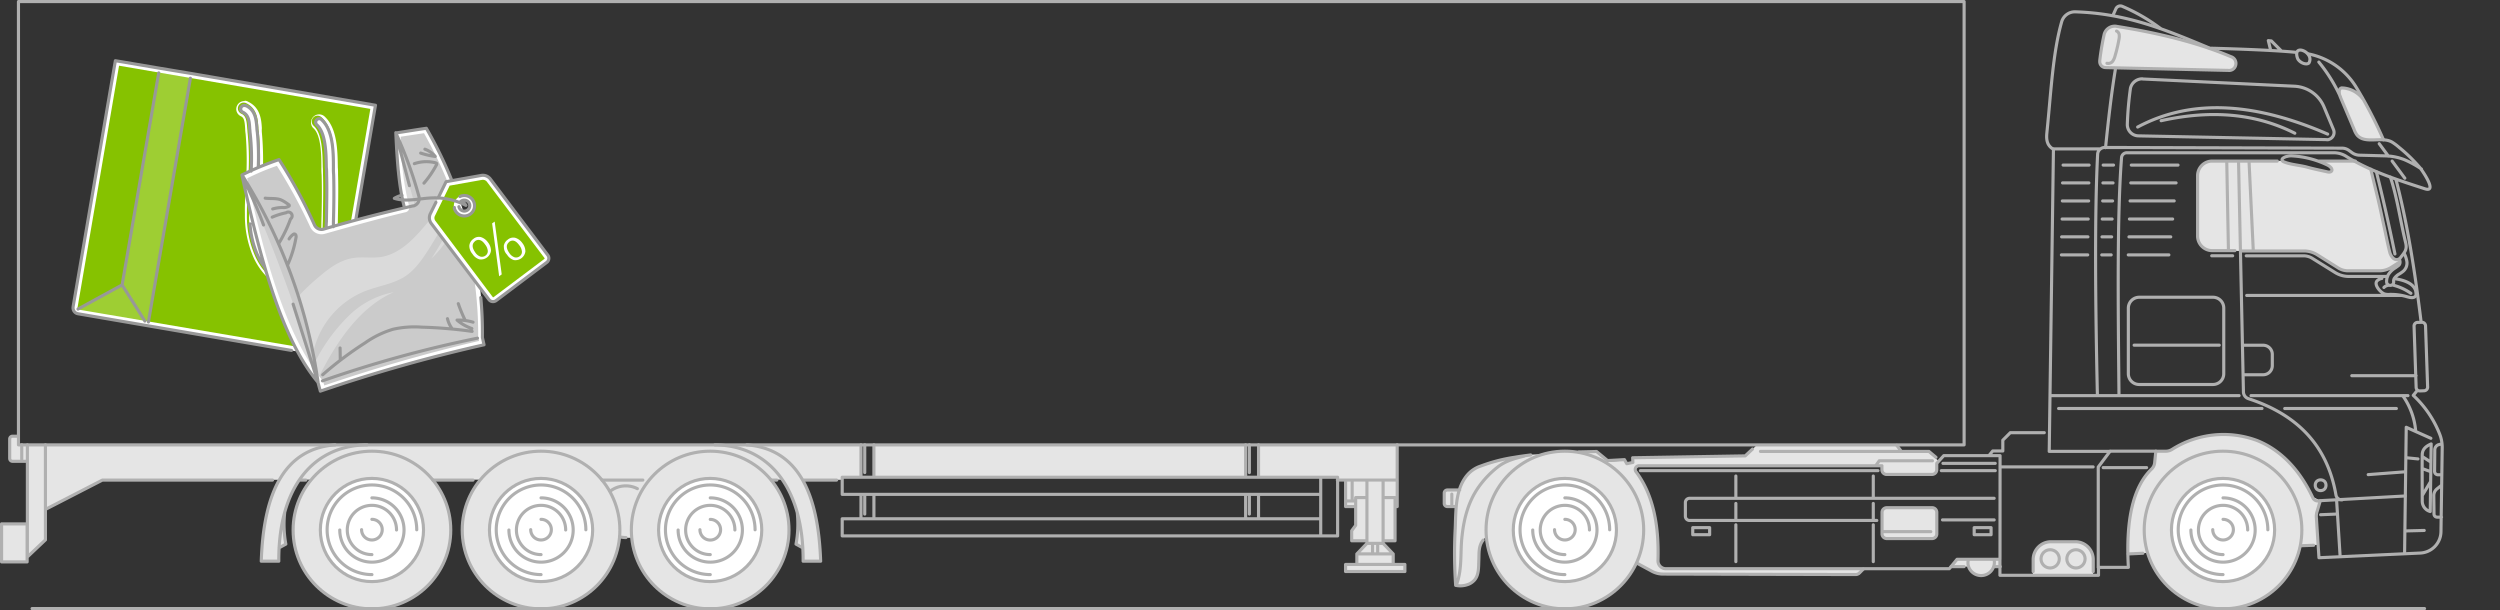 <svg xmlns="http://www.w3.org/2000/svg" width="799" height="195.08"><rect width="100%" height="100%" fill="#333333" stroke="none"/><defs><style>.cls-1{fill:#e5e5e5;}.cls-2,.cls-6,.cls-7{fill:#fff;}.cls-3,.cls-8{fill:none;stroke-linecap:round;stroke-linejoin:round;}.cls-3{stroke:#b0b0b0;}.cls-4{fill:#86c200;}.cls-5{fill:#cbcbcb;}.cls-6{opacity:0.3;}.cls-6,.cls-7{isolation:isolate;}.cls-7{opacity:0.2;}.cls-8{stroke:#989898;}</style></defs><title>truck</title><g id="Слой_2"><g id="Слой_1-2"><g id="Слой_2-2"><g id="_02-2"><g id="Грузовик"><g id="Тени"><path d="M680 177l61-2.88-.6-9.75 1.12-4.42-2.47-1.2c-4.42-9.6-10.72-15.22-17.4-18a30.77 30.77 0 0 0-27.5 2.77l-1.5.67h-3.45l-.45 4-.6 1.4c-6.9 6.3-7.73 16.7-8.15 27.4zM5.9 139.4l-2.17.08-.67.6.07 6.75.6.67 5-.07v20.17H.57l-.07 12 8.17.07.22-1.87 5.6-5.25.22-10 18.27-9.2h56.3c-3.6 7.2-5.33 15.9-5.7 25.86l5.6.1.23-4.36 2.1-1.35a32.84 32.84 0 0 1-.3-10.5 40.35 40.35 0 0 1 4.57-9.8h154.4a34.06 34.06 0 0 1 4.57 9.73 35.65 35.65 0 0 1-.22 10.57l1.95 1.34.3 4.2 5.55.07a61.47 61.47 0 0 0-5.7-26.07l12.6.22v-1.12l6 .07v-10.42H5.9zm273.32 2.7h118.74v10.5H279.22zm122.94 0l.15 10.28 25.13.22v.75h2.47l.14 8.62h3.15v5.92l-1.14 1.63v3.3l4.72-.07v.97l-3.23 3.52.07 3.15-3.6.1v2.16H449l-.07-2.17-3.67-.17v-3.3l-3.22-3.52.07-.74 3.85.07V161.9h.67l-.06-19.8h-44.38zm108.17 2.18l-20.54 1c-5.34.9-10.37 1.8-14.2 2.85a12.52 12.52 0 0 0-9.3 8.47l-3.8-.07-1 .75-.08 4 .75.75h3a186.25 186.25 0 0 0 .07 25.2c3.52.5 6.15-.6 7.2-4.2l.22-6.08c.15-2.32.82-4.12 2.25-5.25l48.2 8.25 5.1 2.85 1.43.67 1.57.22 62.16.2 1-.37 1.12-1.42h-63.2a2.55 2.55 0 0 1-2.28-2.6c.67-10.58-1.12-20.1-7-28.5-.67-.8-.07-1.7.9-1.87h77.6v1.42a2.12 2.12 0 0 0 1 1.35h15.1a1.72 1.72 0 0 0 1.4-1.1l.07-2.32.67-1-3.3-2.92h-8.92l-1.5-2.1h-44.8l-3.44 3.45-36 .6v1.5l-1.87.46-.8-1.2-5.32.22z" class="cls-1"/><circle cx="500.13" cy="169.39" r="25.19" class="cls-1"/><circle cx="500.13" cy="169.39" r="16.57" class="cls-2"/><circle cx="227.04" cy="169.39" r="25.19" class="cls-1"/><circle cx="227.04" cy="169.39" r="16.57" class="cls-2"/><circle cx="172.92" cy="169.39" r="25.19" class="cls-1"/><circle cx="172.92" cy="169.39" r="16.57" class="cls-2"/><circle cx="118.94" cy="169.39" r="25.19" class="cls-1"/><circle cx="118.94" cy="169.39" r="16.57" class="cls-2"/><circle cx="710.56" cy="169.39" r="25.19" class="cls-1"/><circle cx="710.56" cy="169.39" r="16.57" class="cls-2"/><path d="M198 171.42a11.8 11.8 0 0 0 4 .45l8.47-19.64-20.84.37zm404.9-9.15h14.63a1.5 1.5 0 0 1 1.47 1.43v7a1.5 1.5 0 0 1-1.42 1.42H602.9a1.5 1.5 0 0 1-1.4-1.42v-7a1.5 1.5 0 0 1 1.4-1.43zm36.3 16.5l-13.73.06-2 2.25H629a4.32 4.32 0 0 0 3.82 2.77 4.2 4.2 0 0 0 4.27-2.85l2 .07zm16.33-5.7h7.57a5.85 5.85 0 0 1 5.85 5.85v5H649.7v-5a5.85 5.85 0 0 1 5.83-5.85zM752.46 51.4l-11.1.07 3 1.42.83.8.2.75-.3.45-.5.16-1-.15-5.4-1.33-1.94-.56-4.35-.66-1.34-.33-1.2-.6h-22.2a4.83 4.83 0 0 0-4.8 4.8v19.35A4.67 4.67 0 0 0 707 80.2h29.5a9 9 0 0 1 4.57 1.5l6.45 4.1a6 6 0 0 0 3 .83h10a6.45 6.45 0 0 0 2.92-.67L767 83.7l-.3-.8c-1.35.44-2.25-.38-2.77-1.8L757.7 54a38.08 38.08 0 0 1-5.24-2.6zM676.6 8.45c13.64 2.17 26 5.25 36.43 9.67a2.25 2.25 0 0 1 1.45 2.88 2.14 2.14 0 0 1-2.32 1.5l-39.2-.9a1.9 1.9 0 0 1-1.88-1.92v-.3a81.4 81.4 0 0 1 1.35-8.1 3.5 3.5 0 0 1 4-2.87zm85.16 36.28l-6.22-12.9a10.5 10.5 0 0 0-4.35-3.3l-2.4-.5c-1 0-1.37.9-1 2.3l4.7 11.33a4.7 4.7 0 0 0 4.8 3.07z" class="cls-1"/></g><g id="Контур"><path d="M5.9.5h621.83v141.68H5.9z" class="cls-3"/><circle cx="710.48" cy="169.39" r="25.19" class="cls-3"/><circle cx="710.48" cy="169.39" r="16.49" class="cls-3"/><path d="M710.48 183.64a14.32 14.32 0 1 1 14.32-14.32m-14.32-10.2a10.27 10.27 0 1 1-10.27 10.27m10.28 7.86a7.87 7.87 0 1 1 7.87-7.87m-7.87-3.4a3.3 3.3 0 1 1-3.3 3.3" class="cls-3"/><circle cx="500.13" cy="169.39" r="25.19" class="cls-3"/><circle cx="500.13" cy="169.39" r="16.49" class="cls-3"/><path d="M500.13 183.64a14.32 14.32 0 1 1 14.32-14.32m-14.32-10.2a10.27 10.27 0 1 1-10.27 10.27m10.27 7.86a7.87 7.87 0 1 1 7.87-7.87m-7.87-3.4a3.3 3.3 0 1 1-3.3 3.3" class="cls-3"/><circle cx="226.97" cy="169.39" r="25.19" class="cls-3"/><circle cx="226.97" cy="169.39" r="16.49" class="cls-3"/><path d="M227 183.64a14.32 14.32 0 1 1 14.32-14.32M227 159.12a10.27 10.27 0 1 1-10.27 10.27m10.27 7.86a7.87 7.87 0 1 1 7.87-7.87M227 166a3.3 3.3 0 1 1-3.3 3.3" class="cls-3"/><circle cx="172.92" cy="169.39" r="25.19" class="cls-3"/><circle cx="172.92" cy="169.39" r="16.49" class="cls-3"/><path d="M172.92 183.64a14.32 14.32 0 1 1 14.32-14.32m-14.32-10.2a10.27 10.27 0 1 1-10.27 10.27m10.27 7.86a7.87 7.87 0 1 1 7.87-7.87m-7.88-3.4a3.3 3.3 0 1 1-3.3 3.3" class="cls-3"/><circle cx="118.87" cy="169.39" r="25.19" class="cls-3"/><circle cx="118.87" cy="169.39" r="16.49" class="cls-3"/><path d="M118.87 183.64a14.32 14.32 0 1 1 14.32-14.32m-14.33-10.2a10.27 10.27 0 1 1-10.27 10.27m10.27 7.86a7.87 7.87 0 1 1 7.87-7.87m-7.87-3.4a3.3 3.3 0 1 1-3.3 3.3M14.52 142.18v30.36L8.75 178v-35.8m418.67 11.23h19.12v-11.25M256.8 153.43h10.57m-20.84 0h1.73m-55.86 0h13.05m-67.1 0h12.83m-55.48 0h2.03m-83.2 9.37l18.2-9.37H87.1M269.17 165.8H422.1v5.47H269.17zm0-13.27H422.1V158H269.17zM.5 167.43h8.17v12.15H.5zm8.25-20H4a.9.9 0 0 1-.9-.9v-6.22a.9.9 0 0 1 .9-.9h1.8M422.1 152.53h5.4v18.74h-5.4zm-146.93 5.54v7.73m1.2-7.73v6.23m2.93-6.23v7.73m-4.13-23.62v10.35m1.2-10.35v8.85m2.93-8.85v10.35m118.8 5.54v7.73m1.2-7.73v6.23m2.93-6.23v7.73m-4.13-23.62v10.35m1.2-10.35v8.85m2.93-8.85v10.35M117.3 142.18c-17.63.22-28.35 14.1-28.2 37.18h-5.6c.74-21.8 7.26-35.9 23.6-37.18M89.18 175.1l2.17-1.2a34.67 34.67 0 0 1-.37-10m137.5-21.72c17.6.22 28.33 14.1 28.2 37.18h5.6c-.75-21.8-7.27-35.9-23.6-37.18m17.9 32.92l-2.17-1.2a34.67 34.67 0 0 0 .4-10M195 157a8.13 8.13 0 0 1 8.7-.82m-3.65 15.62a8.17 8.17 0 0 1-1.95-.23M430.04 180.4H449v2.26h-18.96zm12-26.97v20.24h-5.17v-20.24m-.23 19.4H432v-3.2l1.27-1.74v-8.86h3.37m5.46 0h3.76v13.8h-3.75m3.16 7.56v-3.36h-11.62v3.37m3.22-6.73l-3.22 3.37m8.4-3.37l3.22 3.37m-4.96 0v-3.37m-1.64 0v3.37m-5.46-15.14h-3.16v-1.8h3.23m12.67 0h.6v1.8h-.6m.6-1.8v-6.67m-16.5 0v6.67m2.1-6.67v6.67M474 172.62l-.37.52c-1.12 1.87-.9 3.75-1 5.92s.07 4.72-1.42 6.37a5.18 5.18 0 0 1-1.63 1.2 7.17 7.17 0 0 1-4.35.45 147.68 147.68 0 0 1-.14-18.22c.22-5.25 0-11.62 3.15-16.12a9.67 9.67 0 0 1 5.1-3.82 52.4 52.4 0 0 1 10.7-2.77c1.72-.3 3.45-.52 5.17-.75M465.28 187a.75.75 0 0 0 .37-.6c1.72-4.87 1-10.2 1.65-15.3.6-5.46 2-10.7 5.1-15.2a30.55 30.55 0 0 1 6.22-6.6c2.55-2 5.47-2.78 8.55-3.53m-21.82 16.13h-2.77a1 1 0 0 1-1-1v-3.3a1 1 0 0 1 1-1h3.94m-2.52 5.3v-3.98M6.95 147.42v-5.24M639.2 178.76h-13.73l-2.47 3h-90.56a2.53 2.53 0 0 1-2.55-2.5v-.12c.35-11.24-1.5-21-7-28.34a1.2 1.2 0 0 1 1-1.95h77.57v1.35a1.5 1.5 0 0 0 1.42 1.42h14.6a1.5 1.5 0 0 0 1.5-1.42v-2.1l2.24-2.47h18zm-36.3-16.5h14.63a1.5 1.5 0 0 1 1.47 1.44v7a1.5 1.5 0 0 1-1.42 1.42H602.9a1.5 1.5 0 0 1-1.4-1.42v-7a1.5 1.5 0 0 1 1.4-1.43zm158.86-117.6a143.27 143.27 0 0 0-8.55-16.5 23.16 23.16 0 0 0-15.5-10.94m-68.75 132H639.2m31.48 32.02v2.62h-31.5v-5.1" class="cls-3"/><circle cx="655.23" cy="178.61" r="2.92" class="cls-3"/><circle cx="663.48" cy="178.61" r="2.92" class="cls-3"/><path d="M669 182.66v-3.82a5.7 5.7 0 0 0-5.7-5.7h-7.8a5.7 5.7 0 0 0-5.7 5.7v3.82m-12.48-3.82a4.24 4.24 0 0 1-8.25 1.95 3.65 3.65 0 0 1 0-1.8m-1.35 2.1h-4.12m15.67 0h-2.1m-16.72-30.67h17.24m-16.72-2.33h16.7m-113.4 2.33h75.93m20.63 15.74h16.5m0-6.9H540a1.34 1.34 0 0 0-1.35 1.33v4.4a1.34 1.34 0 0 0 1.33 1.35h59.84m-45.04-7.08v-7.12m0 14.02v-5.25m0 18.58v-11.76m43.92-8.47v-7.12m0 14.02v-5.25m0 18.58v-11.76m-3.2 14.16l-1.2 1.2a1.77 1.77 0 0 1-1.2.53l-61.63-.15a7.5 7.5 0 0 1-3.37-.82l-5-2.7m94.5-32.68h-17l-1 1.42m19.13-2.54l-2.25-1.88h-53.83m-2.55-.75l-2.32 2.18-35.98.6.07 1.5-1.95.4-.75-1.3-5.4.3-3.52-2.9-5.62.14m103-.24l-1.42-1.87m68.23 1.87h14.6m-16.85 5.25h13.86m49.26 24.97l4.12-.15m-59.22 2.77l4.65-.22m-49.03-31.42l1.05-1.27h3.22v-3.45l2.4-2.4h10.85M755 31.4a8.73 8.73 0 0 0-6.6-3.3c-1 .2-.9 1.8-.45 2.84l4.42 10.42a6.65 6.65 0 0 0 1 1.87c2.62 2.92 7.8.3 11.1 2.17a16.94 16.94 0 0 1 2.3 1.72 51 51 0 0 1 6.76 6.6c.75 1 5.62 8 1.42 6.6-8.55-2.77-17.77-5.7-25.34-10.5a7.5 7.5 0 0 0-3.8-1H679.7a1.7 1.7 0 0 0-1.65 1.5c-1.42 18.08-1.12 46.7-.82 76.1m42.2.02h50.15m-114.1 0h60.13m-45.28 0c-.67-30.3-.9-57.8.07-77.14a2.3 2.3 0 0 1 2.25-2.17l75.8.22a3.75 3.75 0 0 1 2.3.75l.83.6a4.28 4.28 0 0 0 2.62.9l8.32.22a17.74 17.74 0 0 1 5.9 1.2 32.47 32.47 0 0 1 5.47 3m-117.5-6.44h14.83M676.6 8.45c13.64 2.17 26 5.25 36.43 9.67a2.25 2.25 0 0 1 1.45 2.88 2.14 2.14 0 0 1-2.32 1.5l-39.2-.9a1.9 1.9 0 0 1-1.88-1.92v-.3a81.4 81.4 0 0 1 1.35-8.1 3.5 3.5 0 0 1 4-2.87zm-3.22 11.77a1.77 1.77 0 0 0 1.8-.6 5.3 5.3 0 0 0 .82-1.87 44.64 44.64 0 0 0 1.27-5.47 4.08 4.08 0 0 0 0-1.35 1.45 1.45 0 0 0-.82-1m-.3 11.77c-1.35 8.1-2.32 16.73-3.22 25.5M748 30.94a49.93 49.93 0 0 0-6.9-11.1m23.43 31.64l4.05 5.47m-8.18-11.02l2.93 3.97m-33.13 80.66h35.68m-107.95 0h65m-41.76-77.8h14.92M681 58.45h14.47m-14.7 5.76h14.1M680.57 70h13.8m-13.95 5.7h13.35m-13.57 5.76h12.97m-33.8-28.7h8.3m-8.47 5.7h8.4m-8.47 5.76h8.4M659.06 70h8.32m-8.48 5.7h8.4m-8.47 5.76h8.4m4.95-28.7h3.3m-3.38 5.7h3.22m-3.3 5.76h3.16m-3.3 5.78h3.15m-3.23 5.7h3.08m-3.15 5.76h3M683.65 95h23.6a3.44 3.44 0 0 1 3.46 3.43v21a3.44 3.44 0 0 1-3.4 3.45h-23.64a3.44 3.44 0 0 1-3.45-3.43v-21a3.5 3.5 0 0 1 3.46-3.45zm-1.58 15.32h27.2m32.25 49.7l27.13-1.5M684.77 25.24l48.58 2.32a10.8 10.8 0 0 1 9.37 6.52l3.07 7.35a2.34 2.34 0 0 1-1.28 3.06 1.43 1.43 0 0 1-1 .13l-60.12-1.2a3.6 3.6 0 0 1-3.5-3.67v-.07a111 111 0 0 1 1-11.48 3.88 3.88 0 0 1 3.87-3zM683.2 40.6c18-9.6 38.6-7.34 60.72 2.26m-53.22-4.28q24.17-5.4 42.72 4m-58.1-37.73l.9-2a1.57 1.57 0 0 1 2-.85 57.36 57.36 0 0 1 12.14 7m-73.28 160.92h-15.44M630.95 168.64h5.4v2.25h-5.4zm-89.95 0h5.4v2.25H541zM765.73 57.32c3.52 13.34 6 28.8 8 45.13" class="cls-3"/><circle cx="741.67" cy="155.08" r="1.72" class="cls-3"/><path d="M772.7 103.05l1.3-.05a1.17 1.17 0 0 1 1.2 1.12l.67 19.57a1.17 1.17 0 0 1-1.12 1.2l-1.35.05a1.17 1.17 0 0 1-1.2-1.12l-.67-19.64a1.2 1.2 0 0 1 1.17-1.16zm-.15 21.75l-1.27 1.56a33.73 33.73 0 0 1 8.25 11.92 11.7 11.7 0 0 1 1 4.8l-.4 26.92a6.93 6.93 0 0 1-6.53 6.75l-32.46 1.5-.82-12.67a5 5 0 0 1 .22-2.1l1-3.37h-.75a1.75 1.75 0 0 1-1.6-1c-4.5-9.65-10.86-15.57-17.9-18.35a30.8 30.8 0 0 0-27.07 2.85 3.75 3.75 0 0 1-2 .6H689l-.37 3.66a3.15 3.15 0 0 1-.9 1.95c-6.37 6.1-8.32 17.26-7.5 31.5h-9.63v-32.06l3.75-5h-19.42l1.35-96.55c-2.1-1.2-2.32-3.08-2.1-5.26C655.53 29.3 656.06 17 658.9 7a4.4 4.4 0 0 1 4.36-3.22c16.72.52 29.3 5.92 43 11.62 0 0 19.2.45 27.74 1.35m38.18 103.32h-20.54m-36.2-68.37l1.56 73.54a2.35 2.35 0 0 0 1.57 2.17c15.37 5 25.2 14.7 28 30.76a1.87 1.87 0 0 0 2 1.57m-31.87-49.4h6.6a2.92 2.92 0 0 1 2.93 2.9v3.6a2.92 2.92 0 0 1-2.92 2.93h-6.35M730.87 50c-.37.07-1.35.45-1.5.9a.66.66 0 0 0 .37.75c2.25 1 5.32 1.12 7.72 1.8 2.17.6 4.27 1 6.45 1.5 1 .22 1.8-.3 1.14-1.27a3.47 3.47 0 0 0-1.35-1 29.6 29.6 0 0 0-11-2.85 5 5 0 0 0-1.8.17zm30.36 39a2.7 2.7 0 0 0-1.57.82c-1 1.27 1.2 3.67 2.4 4.12a4.37 4.37 0 0 0 1.72.15 18.8 18.8 0 0 1 5 .6c.75.2 2 .65 2.77.3s.67-1 .52-1.9c-.52-2.54-4-3.66-6.67-4m-36.33-72.86l-3.14-3.15-.98-.1.75 3.08M734.4 16.24c.82-.67 2.77.15 3.52 1.5a2.3 2.3 0 0 1 0 2.4c-.75.67-2.7.07-3.52-1.27-.4-.87-.6-2.1 0-2.63zm33.96 64.7a9.6 9.6 0 0 1 .82 2.32 3.46 3.46 0 0 1-1.42 3.67 11 11 0 0 1-1 .67 4.8 4.8 0 0 0-1.55 1.4 1.67 1.67 0 0 0-.2 1 1.06 1.06 0 0 1-.9 1.2h-.2a1.14 1.14 0 0 1-1.14-1 4.5 4.5 0 0 1 .52-2.4 6.9 6.9 0 0 1 2.25-2.18l.82-.6a1.75 1.75 0 0 0 .52-.52 1.65 1.65 0 0 0 .15-1c-.06-.3-.14-.6-.2-.82M757.7 54.1l2 8.25c.9 3.52 1.58 7.12 2.4 10.72.53 2.47 1 4.95 1.66 7.5.3 1.2 1.42 3.07 3 2.17a2.25 2.25 0 0 0 .6-.6c1.2-1.57 2-2.4 1.5-4.5-1.72-7-2.62-14.1-4.87-21m-4.5-1.72c2 8 4 16.8 5.93 26.24m-.6 9.97a17.18 17.18 0 0 1 5.7 2.62m-7.27-2.55a2.32 2.32 0 0 0-1.35.68M716.1 80.2h20.1a8.17 8.17 0 0 1 4.57 1.34l6.37 4a5.9 5.9 0 0 0 3.37 1h10.14a7 7 0 0 0 3.45-1l2.9-1.84m-39.2-32.22H707a4.67 4.67 0 0 0-4.65 4.65v19.33A4.67 4.67 0 0 0 707 80.1h7.27m38.5-28.62H741m-23.1 30.28h18.37a5.25 5.25 0 0 1 2.77.82l7.35 4.57a8.25 8.25 0 0 0 4.2 1.2h12.5m-56.22-6.6h6.68m4.5 12.68h49.4m-47.3-14.23l-1.36-28.57m-7.12.07l.53 28.1m64.7 60.28l-7.87-3.52-.53 40.33m-21.73-17.1l1.12 17.84m-6.23-13.12l5.25-.22m21.14-37.64a22.83 22.83 0 0 1 4 11.1m-3.03 8.54l3.75.38m-4.13 4.12l-11.76.9m11.75 18l6.15-.16m5.55-27.66l-.82.22a1.75 1.75 0 0 0-1.35 1.65l-.07 7a1.12 1.12 0 0 0 1 1h1.2m-.03 3.4l-1.42 1.12a2.77 2.77 0 0 0-1 2.17l.07 5.85a1 1 0 0 0 1 1h1.4M777 141.88l-.3 21.6a3.44 3.44 0 0 1-2.55-3.38c0-3.67-.07-10.94 0-14.84.05-1.73 1.25-2.7 2.85-3.38zm-.25 12.15l-2.55 4.27m2.4-7.65l-2.47-.9m2.7-2.1l-2.63-1.72m.68 48.57H10.25" class="cls-3"/></g></g><g id="Иконка"><g id="Цвет"><path d="M104.32 113.17h-.22L25.24 99.75A1.5 1.5 0 0 1 24 98l13.38-77.78 81.7 14.1L105.76 112a1.4 1.4 0 0 1-1.43 1.17z" class="cls-4"/><path d="M38.06 21l80.3 13.8-13.28 77a.75.75 0 0 1-.67.6h-.13L25.4 99a.75.75 0 0 1-.6-.82L38.05 21m-1.2-1.72l-13.5 78.6a2.2 2.2 0 0 0 1.78 2.55L104 113.85a2.25 2.25 0 0 0 2.55-1.8l13.5-78.4zm56.68 72.38A9.58 9.58 0 0 1 88.06 90a20.43 20.43 0 0 1-6.45-8 31.6 31.6 0 0 1-2.7-13.42c0-3.37.17-6.67.3-9.9a87.36 87.36 0 0 0-.05-16c-.07-.52-.07-1-.15-1.65-.16-2.62-.46-4-1.8-4.65A1.86 1.86 0 1 1 78.75 33c3.45 1.72 3.67 5.17 3.82 7.72a8.3 8.3 0 0 0 .15 1.42 94.18 94.18 0 0 1 .07 16.57c-.16 3.17-.3 6.4-.3 9.7a29.3 29.3 0 0 0 2.3 11.83 15.82 15.82 0 0 0 5.2 6.55 5.32 5.32 0 0 0 3.3 1 10.26 10.26 0 0 0 5.55-1.87c3.82-2.75 4.27-9.3 4.27-11.22 0-1.35 0-2.62.07-4 .05-4.95.2-10 .05-15 0-.67 0-1.5-.07-2.32-.08-4.5-.16-10.64-2.86-13.12a1.86 1.86 0 0 1 2.4-2.85l.15.14c3.9 3.6 4 10.64 4 15.82a21.08 21.08 0 0 0 .1 2.25c.15 5.1.07 10.2-.07 15.15V71c0 1.2-.07 2.47-.07 3.67-.07 2.4-.6 10.42-5.85 14.17a11.08 11.08 0 0 1-7.47 2.82zm-15.3-57.88a1.06 1.06 0 0 1 .46.15c3.05 1.5 3.2 4.57 3.43 7a10.16 10.16 0 0 0 .15 1.5 92.5 92.5 0 0 1 .06 16.42c-.15 3.15-.37 6.45-.3 9.67a29.28 29.28 0 0 0 2.4 12.14 16.78 16.78 0 0 0 5.47 6.82 6.67 6.67 0 0 0 3.76 1.12 10.67 10.67 0 0 0 6-2c4.12-3 4.57-9.82 4.57-11.84 0-1.35 0-2.62.07-4 .07-4.95.22-10 .07-15 0-.67 0-1.5-.08-2.32-.08-4.65-.16-10.94-3.08-13.64a1.1 1.1 0 0 1 0-1.54 1.13 1.13 0 0 1 1.42-.07c3.67 3.35 3.75 10.25 3.75 15.27a21.08 21.08 0 0 0 .06 2.25c.14 5.1.06 10.2-.08 15.14 0 1.35-.07 2.62-.07 4-.06 2.25-.6 10-5.54 13.57a12.9 12.9 0 0 1-7.35 2.47 9.18 9.18 0 0 1-5-1.5 20.17 20.17 0 0 1-6.2-7.7 31.57 31.57 0 0 1-2.6-13.1c0-3.3.13-6.67.3-9.82a88.18 88.18 0 0 0-.1-16c-.06-.52-.06-1-.14-1.57-.15-2.7-.45-4.33-2.17-5.23a1.2 1.2 0 0 1-.53-1.5 1.3 1.3 0 0 1 1.2-.6m-.06-1.57a2.6 2.6 0 0 0-2.6 2.58 2.56 2.56 0 0 0 1.5 2.28c.9.45 1.2 1.2 1.35 4a13.5 13.5 0 0 0 .15 1.65 101.25 101.25 0 0 1 .07 15.84c-.15 3.22-.37 6.52-.3 9.9A33.2 33.2 0 0 0 81 82.24a21.24 21.24 0 0 0 6.67 8.3 10.23 10.23 0 0 0 5.92 1.8 14.4 14.4 0 0 0 8.15-2.7c5.55-4 6.07-12.3 6.15-14.77 0-1.2 0-2.47.08-3.67V71c.07-5 .22-10.12.07-15.22 0-.67 0-1.5-.07-2.25-.07-5.32-.15-12.6-4.27-16.34a2.6 2.6 0 0 0-3.7 3.63l.16.15c2.47 2.24 2.55 8.46 2.55 12.58a22.56 22.56 0 0 0 .08 2.32c.15 5 .07 10-.07 14.92 0 1.35-.06 2.62-.06 4s-.3 8-4 10.64a9.15 9.15 0 0 1-5.1 1.8 5.73 5.73 0 0 1-2.92-.82 15.38 15.38 0 0 1-4.94-6.22 27.83 27.83 0 0 1-2.25-11.54c0-3.22.16-6.45.3-9.6a95.9 95.9 0 0 0-.06-16.72 8.15 8.15 0 0 1 0-1.36c-.15-2.62-.45-6.52-4.27-8.4a2.25 2.25 0 0 0-1.16-.38z" class="cls-2"/><path d="M102.53 122.17a.57.57 0 0 0-.15-.3C90.08 107 83 79.2 78.16 56.5a69.8 69.8 0 0 1 10.72-4.35 157.84 157.84 0 0 1 10.95 20.1 3.26 3.26 0 0 0 3.9 1.8c10.12-2.93 18.6-5.18 25.86-6.9a.75.75 0 0 0 .5-.9 92.77 92.77 0 0 1-2.7-23.17l8.47-1.35c11.92 21.06 17.84 43.33 17.7 66v.27l.36 1.57A504.75 504.75 0 0 0 103 124.2z" class="cls-5"/><path d="M135.5 42.55c11.7 20.84 17.48 42.8 17.33 65.22a.67.67 0 0 0 .07.37l.22.82c-16.72 3.9-33.2 8.7-49.48 14.24l-.37-1.27a1.2 1.2 0 0 0-.3-.52C90.9 106.8 83.87 79.5 79 57a74.66 74.66 0 0 1 9.5-4 168.76 168.76 0 0 1 10.65 19.54 3.94 3.94 0 0 0 4.72 2.17c10-2.83 18.52-5.15 25.8-6.9a1.5 1.5 0 0 0 1.1-1.8 93.88 93.88 0 0 1-2.7-22.32l7.43-1.12m.75-1.72l-9.67 1.5a95.83 95.83 0 0 0 2.77 24c-7.87 1.95-16.57 4.27-25.86 7a2.5 2.5 0 0 1-3-1.35 167.72 167.72 0 0 0-11.33-20.74A74.72 74.72 0 0 0 77.27 56c5.84 27.74 13 52.32 24.5 66.27l.82 2.77a507.8 507.8 0 0 1 52.3-15l-.6-2.32c.15-24.14-6.37-46.33-18.07-66.94z" class="cls-2"/><path d="M100.2 112.2A27.4 27.4 0 0 1 116.77 93c4.27-1.65 9.07-2.25 12.9-4.8 3.06-2.1 5.24-5.25 7.26-8.4A165 165 0 0 0 146 63.47l-1.12-3.37a124.8 124.8 0 0 1-8.1 10.9c-4.12 4.95-8.85 10.27-15.22 11.17-2.92.37-5.85-.15-8.7.3-3.9.6-7.35 3-10.35 5.55a72.6 72.6 0 0 0-7 6.52c1.64 5.36 3.3 11.28 4.7 17.66zm.53 3.44a56.06 56.06 0 0 1 10.57-14.54 27.84 27.84 0 0 1 14.54-7.72c-10.94 4.8-18.44 16-24.2 27.6zm46.1-49.92a100.68 100.68 0 0 1-8.92 16.87c4.14-3.84 6.9-8.87 9.77-13.74zm-69.5-9.6a514.75 514.75 0 0 1 24.5 66.2c-11.6-15-18.34-36.6-24.5-66.2zm49.33-13.72c1.42 7 3.75 15.07 5.92 23.24l-3.15.75a107.55 107.55 0 0 1-2.77-24z" class="cls-6"/><path d="M157.62 95.7a.92.92 0 0 1-.75-.37L138.43 71a2.18 2.18 0 0 1-.22-2.32l4.9-10 10.9-2h.38a2.25 2.25 0 0 1 1.8.9L174.58 82a1 1 0 0 1-.16 1.35l-16.2 12.2a2.32 2.32 0 0 1-.6.15zm-9.22-32.46a2.55 2.55 0 1 0 2.6 2.55 2.3 2.3 0 0 0-.52-1.5 2.4 2.4 0 0 0-2.08-1.07z" class="cls-4"/><path d="M154.4 57.47a1.57 1.57 0 0 1 1.2.6L174 82.44a.22.22 0 0 1 0 .3L157.7 95h-.07c-.07 0-.15 0-.15-.07l-18.37-24.4A1.5 1.5 0 0 1 139 69l4.72-9.67 10.5-1.87h.2M148.32 69a3.33 3.33 0 0 0 3.3-3.3 3.08 3.08 0 0 0-.65-2 3.2 3.2 0 0 0-2.62-1.27 3.33 3.33 0 0 0-3.3 3.3 3.08 3.08 0 0 0 .67 1.95 3.2 3.2 0 0 0 2.63 1.32m6-13a1.27 1.27 0 0 0-.52.07l-11.23 2-5 10.35a3 3 0 0 0 .3 3.07l18.44 24.34a1.6 1.6 0 0 0 2.24.4l.08-.08 16.18-12.22a1.6 1.6 0 0 0 .4-2.23l-.08-.07-18.4-24.37a2.8 2.8 0 0 0-2.4-1.27zm-6 11.54a1.8 1.8 0 1 1 1.8-1.8 1.84 1.84 0 0 1-.67 1.42 2.25 2.25 0 0 1-1.13.36z" class="cls-2"/><path d="M50.88 22.6L38.96 91.2l-14.7 7.95 22.94 4.05 14.02-78.86-10.34-1.73z" class="cls-7"/></g><g id="Контур-2"><path d="M93.16 112l-68.22-11.72a1.9 1.9 0 0 1-1.57-2.17V98l13.5-78.6L51 21.8l10.2 1.7L120 33.64l-6.3 36.66m-66.27 32.6L60.85 25m-10.12-1.7l-11.7 67.76 7.27 11.54m-7.27-11.54l-14.1 7.72m79.32-25.86a20.35 20.35 0 0 1 .07-2.1c.07-4.95.22-10 .07-15 0-.67 0-1.5-.1-2.32-.06-4.65-.14-10.94-3.06-13.64a1.12 1.12 0 0 1 1.42-1.72c.07 0 .07.07.15.15 3.68 3.35 3.76 10.25 3.76 15.27a21.08 21.08 0 0 0 .07 2.25c.15 5.1.07 10.2-.07 15.14v1.5M80.26 54.7a71.27 71.27 0 0 0-.3-12c-.07-.52-.07-1-.15-1.57-.13-2.7-.43-4.35-2.15-5.25a1.12 1.12 0 1 1 .8-2.1h.18c3.07 1.5 3.22 4.57 3.45 7a10.16 10.16 0 0 0 .15 1.5 78.38 78.38 0 0 1 .3 11.1m2.07 32.05a19.12 19.12 0 0 1-2.24-3.75 29.5 29.5 0 0 1-2.47-10.12m64.46-14a135.4 135.4 0 0 0-8.1-16.56c-3.15.45-6.45 1-9.75 1.5a130.66 130.66 0 0 1 7.37 20.24 2.46 2.46 0 0 1-1.66 3.06h-.2c-9.44 2.17-18.6 4.5-28.55 7.42a2.47 2.47 0 0 1-3-1.42A158.7 158.7 0 0 0 89.18 51a100.92 100.92 0 0 0-11.84 4.9 169 169 0 0 1 24.3 66.2m52.54-14.33a118.52 118.52 0 0 0-.52-12.67m-50.6 26.62a378.74 378.74 0 0 1 49.54-13.64M93.68 97.2l7.95 25C90 108.3 83.26 83 77.33 56c2.56 5.4 5.18 11.1 6.9 15.9m44.97-5.8c-1.7-6.46-2.3-14.7-2.7-23.7.16.9 4.36 16.94 4.36 16.94m-29.23 62.9l.75 2.77a507 507 0 0 1 52.32-14.82l-.52-2.32m-51.05 11.9a112.5 112.5 0 0 1 13.57-10.2 30.8 30.8 0 0 1 8.92-4.34 31.22 31.22 0 0 1 9.15-.67 144.5 144.5 0 0 1 16.12 1.35m-18.46-53.6a11.92 11.92 0 0 1 6.67-.3c.17.07.4.07.47.3a.56.56 0 0 1-.07.37 31.3 31.3 0 0 1-4 5.85M87 69.4a23.15 23.15 0 0 1 4.43-1.4 1.22 1.22 0 0 1 1.42 2 43.84 43.84 0 0 1-3.75 7.8m3.3-1.44A5.17 5.17 0 0 1 93.6 75a1.64 1.64 0 0 1 .38-.22.57.57 0 0 1 .6.45 1.5 1.5 0 0 1 0 .82 35.46 35.46 0 0 1-2.7 8.7M150.8 105a14.1 14.1 0 0 1-4.72-2.7 16.72 16.72 0 0 1 5.1.67m-16.72-54.04A24.74 24.74 0 0 0 139.1 50a7.82 7.82 0 0 0-3.3-2.32m-48.64 19.1a11.54 11.54 0 0 1 3.22-.46 3.23 3.23 0 0 0 2-.45c.07-.07.07-.07.07-.22a.26.26 0 0 0-.07-.15c-.37-.3-.82-.6-1.27-.9a9.67 9.67 0 0 0-1.2-.67c-1.55-.67-3.43-.37-5.15-.6m63.88 38.97a45.52 45.52 0 0 1-2.17-5.25m-1.96 8.02a9 9 0 0 1-1.5-3.22m-34.25 13.27l-.07-3.9m31.4-48.05l2.47-5.1 11.24-2a3 3 0 0 1 2.9 1.12l18.37 24.34a1.66 1.66 0 0 1-.3 2.32l-16.18 12.2a1.66 1.66 0 0 1-2.33-.3L137.82 71.4a3 3 0 0 1-.3-3.06l1.8-3.67m7.73-.07a1.75 1.75 0 1 1 .22 2.46 1.66 1.66 0 0 1-.6-1m.33-3.26a3.27 3.27 0 1 1-1.57 4.34 1.5 1.5 0 0 1-.22-.82" class="cls-8"/><path d="M150 78.54a2.92 2.92 0 0 1 1.27-2.17 2.7 2.7 0 0 1 2.4-.6 4.34 4.34 0 0 1 2.25 1.65 4.42 4.42 0 0 1 1 2.7 3.22 3.22 0 0 1-3.6 2.78h-.07a4 4 0 0 1-2.25-1.73 3.94 3.94 0 0 1-1-2.63zm1.8-1.42c-1 .82-1 2 .07 3.52A3.3 3.3 0 0 0 153.5 82a1.9 1.9 0 0 0 1.65-.3 1.75 1.75 0 0 0 .75-1.5 3.75 3.75 0 0 0-.82-2c-1.08-1.6-2.25-1.9-3.3-1.1zm6.3-6.3l2.25 16.87-.82.6-2.25-16.9zm2.9 7.95a2.92 2.92 0 0 1 1.27-2.17 2.7 2.7 0 0 1 2.4-.6 4.34 4.34 0 0 1 2.25 1.65 4.42 4.42 0 0 1 1 2.7 3.22 3.22 0 0 1-3.6 2.78h-.07a4 4 0 0 1-2.2-1.74 3.4 3.4 0 0 1-1-2.64zm1.72-1.42c-1 .82-1 2 .07 3.52a3.3 3.3 0 0 0 1.63 1.35 1.87 1.87 0 0 0 1.65-.3 1.75 1.75 0 0 0 .74-1.5 3.75 3.75 0 0 0-.82-2c-1.15-1.6-2.2-1.9-3.32-1.08z" class="cls-2"/><path d="M148 64.37c.3.45.6.82.9 1.27a21.63 21.63 0 0 0-10.35-2.4c-4.2.07-8.55 1.42-12.52.15a9.5 9.5 0 0 1 2.4-1" class="cls-8"/></g></g></g></g></g></g></svg>